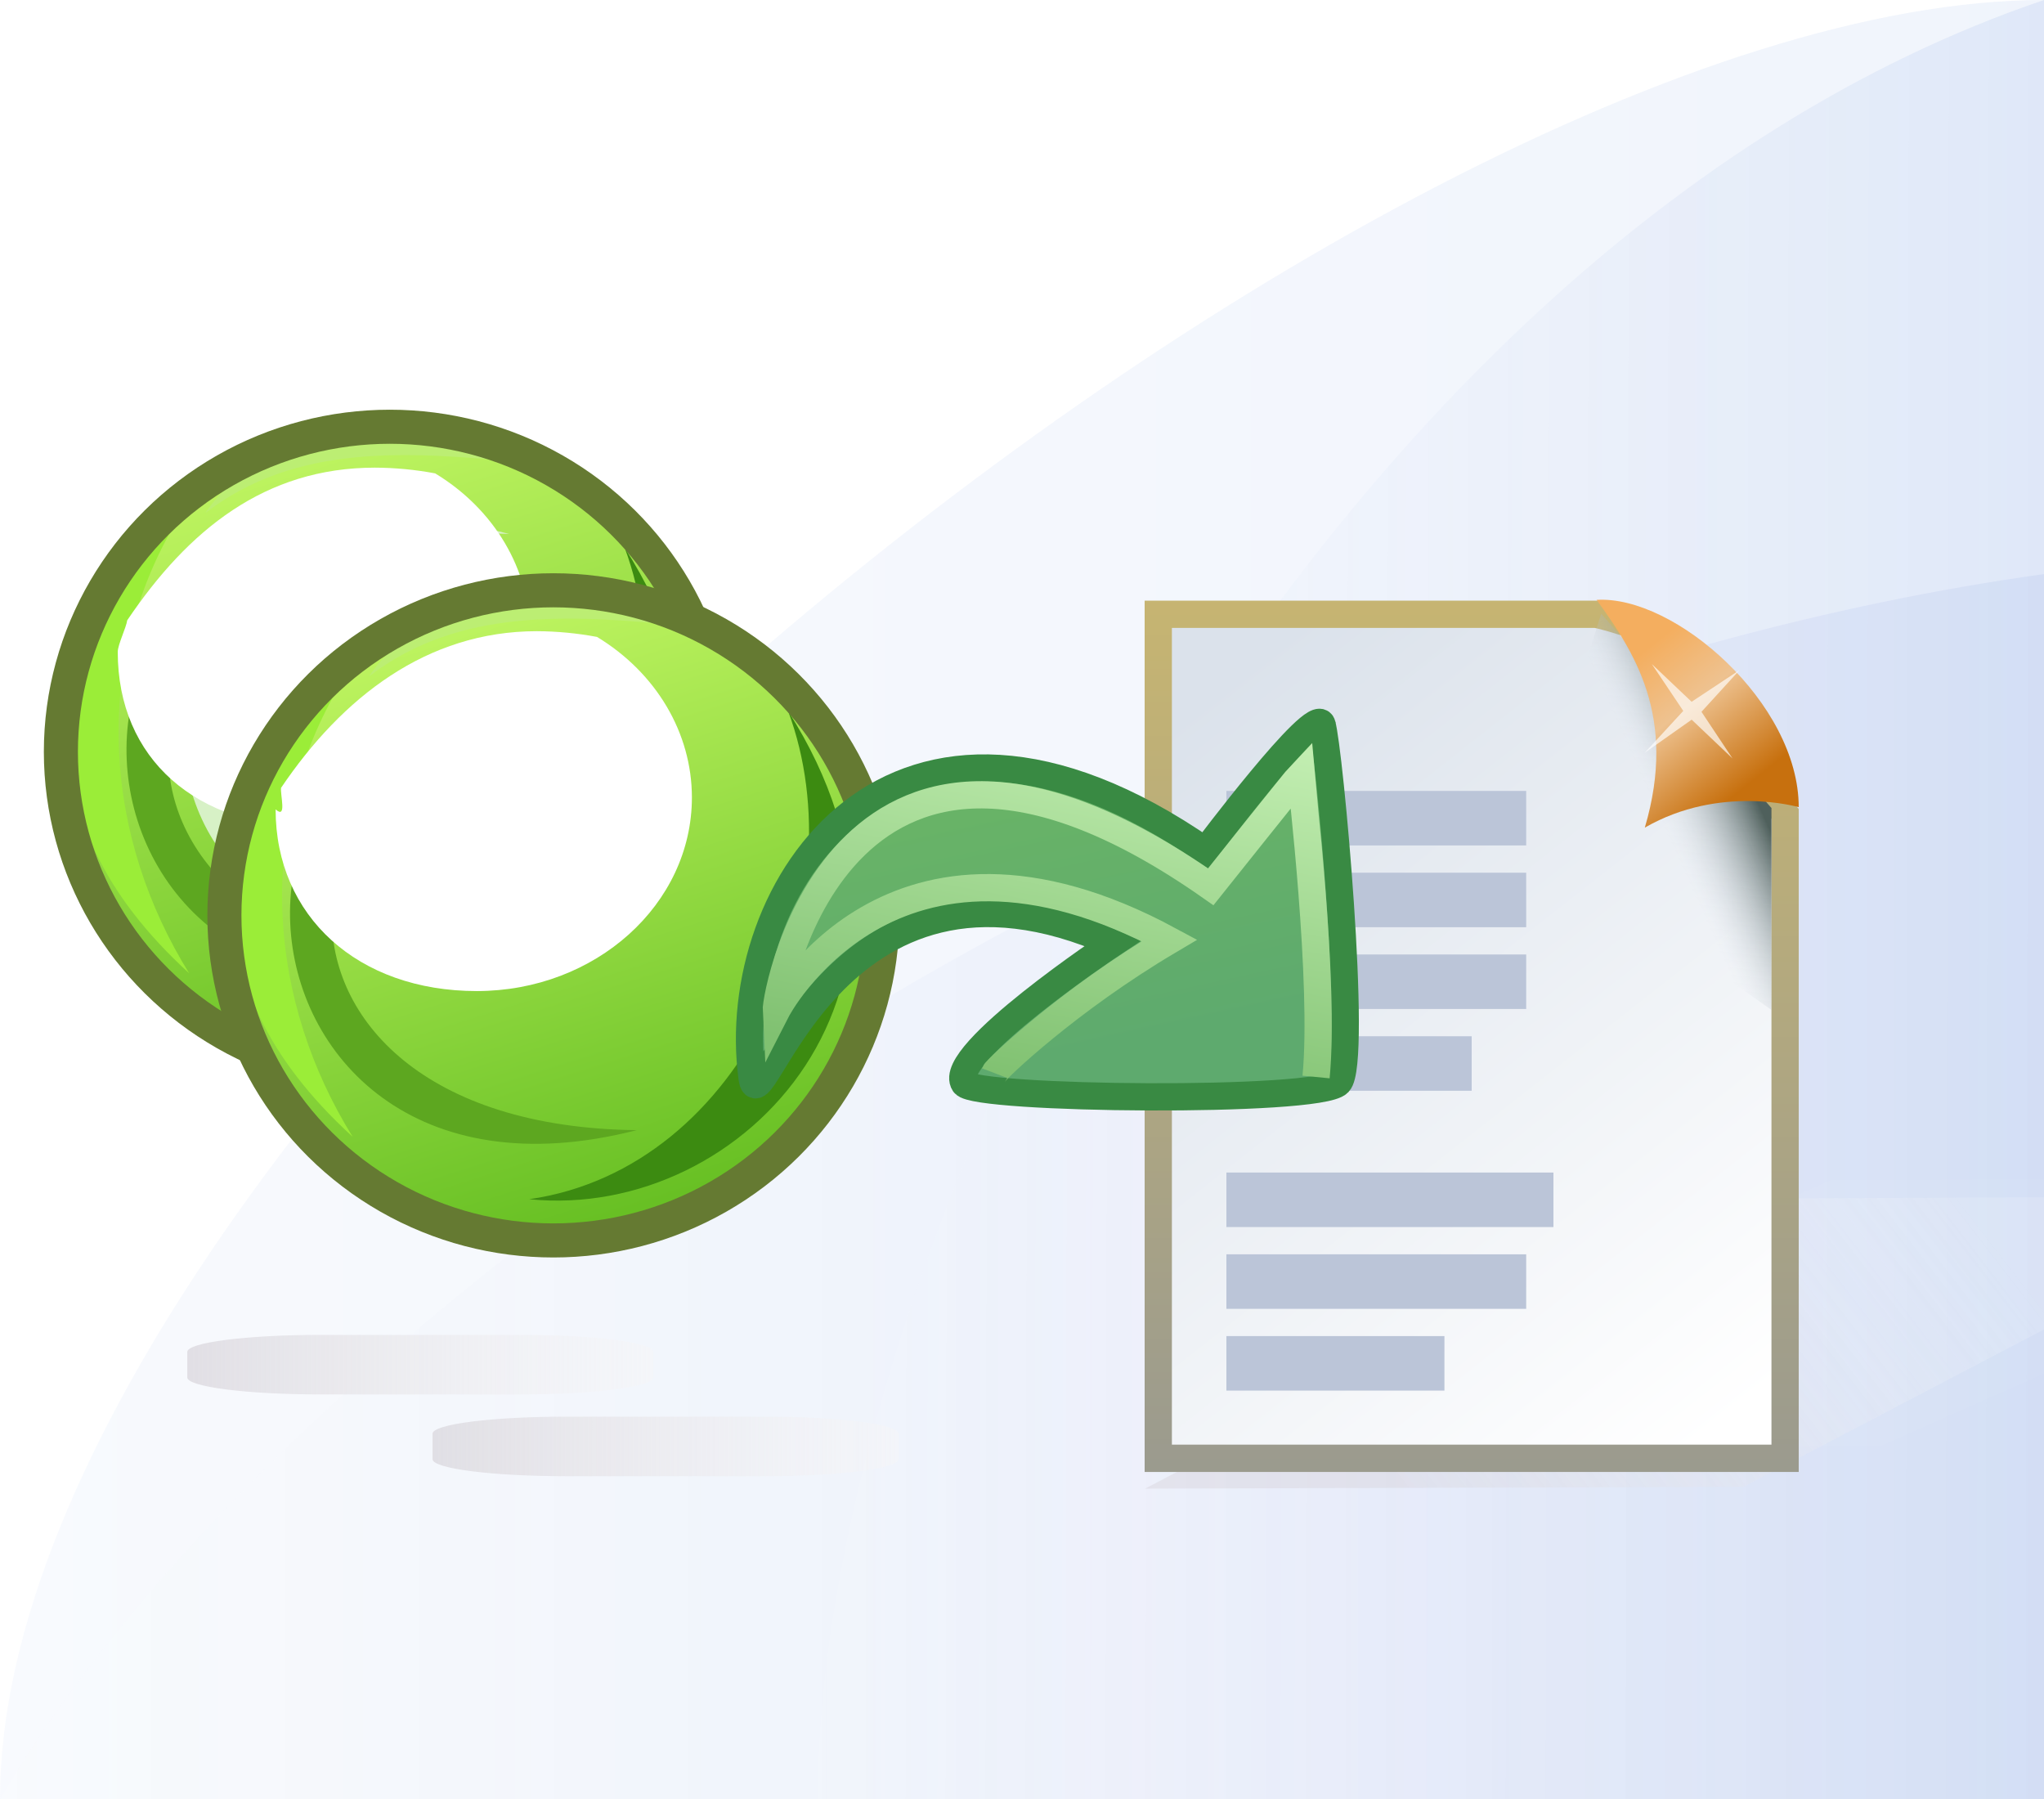 <?xml version="1.0" encoding="UTF-8" standalone="no"?>
<!-- Created with Inkscape (http://www.inkscape.org/) -->

<svg
   xmlns:dc="http://purl.org/dc/elements/1.1/"
   xmlns:cc="http://creativecommons.org/ns#"
   xmlns:rdf="http://www.w3.org/1999/02/22-rdf-syntax-ns#"
   xmlns:svg="http://www.w3.org/2000/svg"
   xmlns="http://www.w3.org/2000/svg"
   xmlns:xlink="http://www.w3.org/1999/xlink"
   xmlns:sodipodi="http://sodipodi.sourceforge.net/DTD/sodipodi-0.dtd"
   xmlns:inkscape="http://www.inkscape.org/namespaces/inkscape"
   width="75"
   height="66"
   id="svg2"
   version="1.1"
   inkscape:version="0.91 r13725"
   sodipodi:docname="typerefact_wiz.svg"
   inkscape:export-filename="/Users/d021678/git/eclipse.jdt.ui/org.eclipse.jdt.ui/icons/full/wizban/newclass_wiz2.png"
   inkscape:export-xdpi="90"
   inkscape:export-ydpi="90">
  <defs
     id="defs4">
    <linearGradient
       inkscape:collect="always"
       id="linearGradient4972">
      <stop
         style="stop-color:#ffffff;stop-opacity:1"
         offset="0"
         id="stop4974" />
      <stop
         style="stop-color:#f5f8fd;stop-opacity:1"
         offset="1"
         id="stop4976" />
    </linearGradient>
    <linearGradient
       inkscape:collect="always"
       id="linearGradient4964">
      <stop
         style="stop-color:#ffffff;stop-opacity:1"
         offset="0"
         id="stop4966" />
      <stop
         style="stop-color:#e8eefa;stop-opacity:1"
         offset="1"
         id="stop4968" />
    </linearGradient>
    <linearGradient
       inkscape:collect="always"
       id="linearGradient4956">
      <stop
         style="stop-color:#fcfdfe;stop-opacity:1"
         offset="0"
         id="stop4958" />
      <stop
         style="stop-color:#dee6f8;stop-opacity:1"
         offset="1"
         id="stop4960" />
    </linearGradient>
    <filter
       style="color-interpolation-filters:sRGB"
       inkscape:label="Drop Shadow"
       id="filter8854">
      <feFlood
         flood-opacity="0.933"
         flood-color="rgb(244,248,254)"
         result="flood"
         id="feFlood8856" />
      <feComposite
         in="flood"
         in2="SourceGraphic"
         operator="in"
         result="composite1"
         id="feComposite8858" />
      <feGaussianBlur
         in="composite1"
         stdDeviation="1.2"
         result="blur"
         id="feGaussianBlur8860" />
      <feOffset
         dx="-1"
         dy="3"
         result="offset"
         id="feOffset8862" />
      <feComposite
         in="SourceGraphic"
         in2="offset"
         operator="over"
         result="composite2"
         id="feComposite8864" />
    </filter>
    <linearGradient
       id="linearGradient6122">
      <stop
         style="stop-color:#c0c0c0;stop-opacity:1"
         offset="0"
         id="stop6124" />
      <stop
         id="stop6132"
         offset="0.5"
         style="stop-color:#adadad;stop-opacity:1" />
      <stop
         style="stop-color:#808080;stop-opacity:1"
         offset="1"
         id="stop6126" />
    </linearGradient>
    <linearGradient
       id="linearGradient7087">
      <stop
         style="stop-color:#17325d;stop-opacity:1;"
         offset="0"
         id="stop7089" />
      <stop
         id="stop7091"
         offset="0.25"
         style="stop-color:#b4d0e2;stop-opacity:1" />
      <stop
         id="stop7093"
         offset="0.5"
         style="stop-color:#b7d2e4;stop-opacity:1" />
      <stop
         style="stop-color:#acc9de;stop-opacity:1"
         offset="0.75"
         id="stop7095" />
      <stop
         style="stop-color:#3e72a7;stop-opacity:1"
         offset="1"
         id="stop7097" />
    </linearGradient>
    <mask
       id="mask7366"
       maskUnits="userSpaceOnUse">
      <path
         style="fill:#ffffff;fill-opacity:1;stroke:#ffffff;stroke-width:1;stroke-linecap:butt;stroke-linejoin:miter;stroke-miterlimit:4;stroke-opacity:1;stroke-dashoffset:0;display:inline"
         d="m -16.593,1040.862 9.99,0 0,10.002 -2.983,3.038 -5.966,0 c -0.53,-0.022 -1.041,-0.552 -1.041,-1.038 z"
         id="path7368"
         inkscape:connector-curvature="0"
         sodipodi:nodetypes="ccccccc" />
    </mask>
    <linearGradient
       id="linearGradient7584-5">
      <stop
         id="stop7586-4"
         offset="0"
         style="stop-color:#f9cd5f;stop-opacity:1" />
      <stop
         id="stop7588-5"
         offset="1"
         style="stop-color:#fbf0b4;stop-opacity:1" />
    </linearGradient>
    <linearGradient
       id="linearGradient7592-1">
      <stop
         id="stop7594-6"
         offset="0"
         style="stop-color:#bd8416;stop-opacity:1" />
      <stop
         id="stop7596-9"
         offset="1"
         style="stop-color:#a66b10;stop-opacity:1" />
    </linearGradient>
    <linearGradient
       id="linearGradient10798-1-9-3-7-6-6-6-2-6-7-98-9-4-1">
      <stop
         style="stop-color:#5aad60;stop-opacity:1;"
         offset="0"
         id="stop10800-5-2-1-8-20-4-0-2-1-9-0-0-1-1" />
      <stop
         id="stop10806-6-8-5-3-9-2-2-7-0-4-2-7-8-9"
         offset="0.5"
         style="stop-color:#5bb26a;stop-opacity:1;" />
      <stop
         style="stop-color:#a4c589;stop-opacity:1"
         offset="1"
         id="stop10802-1-5-3-0-4-6-8-5-5-6-69-6-4-0" />
    </linearGradient>
    <mask
       maskUnits="userSpaceOnUse"
       id="mask7366-4">
      <path
         sodipodi:nodetypes="ccccccc"
         inkscape:connector-curvature="0"
         id="path7368-2"
         d="m -16.593,1040.862 9.99,0 0,10.002 -2.983,3.038 -5.966,0 c -0.53,-0.022 -1.041,-0.552 -1.041,-1.038 z"
         style="fill:#ffffff;fill-opacity:1;stroke:#ffffff;stroke-width:1;stroke-linecap:butt;stroke-linejoin:miter;stroke-miterlimit:4;stroke-opacity:1;stroke-dashoffset:0;display:inline" />
    </mask>
    <linearGradient
       inkscape:collect="always"
       xlink:href="#linearGradient7087"
       id="linearGradient9331"
       gradientUnits="userSpaceOnUse"
       gradientTransform="translate(-20,0)"
       x1="4.778"
       y1="1039.812"
       x2="4.778"
       y2="1041.911" />
    <linearGradient
       y2="1041.911"
       x2="4.778"
       y1="1039.812"
       x1="4.778"
       gradientTransform="translate(-18,4.7e-5)"
       gradientUnits="userSpaceOnUse"
       id="linearGradient9333"
       xlink:href="#linearGradient7087"
       inkscape:collect="always" />
    <linearGradient
       y2="1041.911"
       x2="4.778"
       y1="1039.812"
       x1="4.778"
       gradientTransform="translate(-16,4.7e-5)"
       gradientUnits="userSpaceOnUse"
       id="linearGradient9335"
       xlink:href="#linearGradient7087"
       inkscape:collect="always" />
    <linearGradient
       y2="1041.911"
       x2="4.778"
       y1="1039.812"
       x1="4.778"
       gradientTransform="translate(-14,4.7e-5)"
       gradientUnits="userSpaceOnUse"
       id="linearGradient9337"
       xlink:href="#linearGradient7087"
       inkscape:collect="always" />
    <linearGradient
       y2="1041.911"
       x2="4.778"
       y1="1039.812"
       x1="4.778"
       gradientTransform="translate(-12,4.7e-5)"
       gradientUnits="userSpaceOnUse"
       id="linearGradient9339"
       xlink:href="#linearGradient7087"
       inkscape:collect="always" />
    <linearGradient
       gradientTransform="translate(-80,0)"
       gradientUnits="userSpaceOnUse"
       y2="1042.797"
       x2="163.22"
       y1="1042.797"
       x1="88.22"
       id="linearGradient68073"
       xlink:href="#linearGradient4956"
       inkscape:collect="always" />
    <linearGradient
       gradientTransform="translate(-80,0)"
       gradientUnits="userSpaceOnUse"
       y2="1032.267"
       x2="163.22"
       y1="1032.267"
       x1="94.47"
       id="linearGradient68075"
       xlink:href="#linearGradient4964"
       inkscape:collect="always" />
    <linearGradient
       gradientTransform="translate(-80,0)"
       gradientUnits="userSpaceOnUse"
       y2="1032.267"
       x2="152.722"
       y1="1032.267"
       x1="88.22"
       id="linearGradient68077"
       xlink:href="#linearGradient4972"
       inkscape:collect="always" />
    <filter
       id="filter8854-9"
       inkscape:label="Drop Shadow"
       style="color-interpolation-filters:sRGB">
      <feFlood
         id="feFlood8856-0"
         result="flood"
         flood-color="rgb(244,248,254)"
         flood-opacity="0.933" />
      <feComposite
         id="feComposite8858-2"
         result="composite1"
         operator="in"
         in2="SourceGraphic"
         in="flood" />
      <feGaussianBlur
         id="feGaussianBlur8860-3"
         result="blur"
         stdDeviation="1.2"
         in="composite1" />
      <feOffset
         id="feOffset8862-2"
         result="offset"
         dy="3"
         dx="-1" />
      <feComposite
         id="feComposite8864-3"
         result="composite2"
         operator="over"
         in2="offset"
         in="SourceGraphic" />
    </filter>
    <linearGradient
       id="linearGradient10798-1-9-3-7-6-8-9-0-9-1">
      <stop
         id="stop10800-5-2-1-8-20-6-4-9-8-2"
         offset="0"
         style="stop-color:#7564b1;stop-opacity:1" />
      <stop
         style="stop-color:#5d4aa1;stop-opacity:1"
         offset="0.5"
         id="stop10806-6-8-5-3-9-24-8-4-3-2" />
      <stop
         id="stop10802-1-5-3-0-4-8-4-2-9-2"
         offset="1"
         style="stop-color:#9283c3;stop-opacity:1" />
    </linearGradient>
    <linearGradient
       id="linearGradient7540-2-3-8-7">
      <stop
         id="stop7542-8-7-5-3"
         offset="0"
         style="stop-color:#ffffff;stop-opacity:0.502" />
      <stop
         style="stop-color:#ffffff;stop-opacity:1"
         offset="0.476"
         id="stop7544-8-2-0-5" />
      <stop
         style="stop-color:#ffffff;stop-opacity:0"
         offset="0.5"
         id="stop7546-1-7-9-5" />
      <stop
         id="stop7548-98-9-2-4"
         offset="1"
         style="stop-color:#ffffff;stop-opacity:0;" />
    </linearGradient>
    <linearGradient
       inkscape:collect="always"
       id="linearGradient7272-66-4-5-5-5-8">
      <stop
         style="stop-color:#8f6c10;stop-opacity:1"
         offset="0"
         id="stop7274-6-0-1-7-4-7" />
      <stop
         style="stop-color:#c9a645;stop-opacity:1"
         offset="1"
         id="stop7276-66-6-3-9-1-4" />
    </linearGradient>
    <linearGradient
       y2="1030.341"
       x2="-10.16"
       y1="1030.341"
       x1="-22.454"
       gradientUnits="userSpaceOnUse"
       id="linearGradient10540"
       xlink:href="#linearGradient7540-2-3-8-7"
       inkscape:collect="always" />
    <linearGradient
       y2="1030.341"
       x2="-10.16"
       y1="1030.341"
       x1="-22.454"
       gradientTransform="matrix(0,1,-1,0,1014.034,1046.648)"
       gradientUnits="userSpaceOnUse"
       id="linearGradient10542"
       xlink:href="#linearGradient7540-2-3-8-7"
       inkscape:collect="always" />
    <linearGradient
       y2="1023.257"
       x2="-15.946"
       y1="1037.466"
       x1="-15.946"
       gradientTransform="matrix(0.956,0,0,0.956,-0.72,45.488)"
       gradientUnits="userSpaceOnUse"
       id="linearGradient10544"
       xlink:href="#linearGradient7272-66-4-5-5-5-8"
       inkscape:collect="always" />
    <mask
       id="mask10620"
       maskUnits="userSpaceOnUse">
      <path
         transform="matrix(0.555,0,0,0.555,-206.96,787.087)"
         d="m 398.75,468.237 a 10.625,10.625 0 1 1 -21.25,0 10.625,10.625 0 1 1 21.25,0 z"
         sodipodi:ry="10.625"
         sodipodi:rx="10.625"
         sodipodi:cy="468.23718"
         sodipodi:cx="388.125"
         id="path10622"
         style="font-size:13.589px;font-style:normal;font-weight:normal;line-height:125%;letter-spacing:0px;word-spacing:0px;fill:#ffffff;fill-opacity:1;stroke:#ffffff;stroke-width:2.166;stroke-linecap:round;stroke-linejoin:round;stroke-miterlimit:4;stroke-opacity:1;stroke-dasharray:none;stroke-dashoffset:0;display:inline;font-family:Sans"
         sodipodi:type="arc" />
    </mask>
    <linearGradient
       id="linearGradient4528-9-5-7-9-7-3">
      <stop
         id="stop4530-0-5-0-5-8-4"
         offset="0"
         style="stop-color:#e0c576;stop-opacity:1;" />
      <stop
         id="stop4532-7-9-3-3-6-1"
         offset="1"
         style="stop-color:#9e7916;stop-opacity:1" />
    </linearGradient>
    <linearGradient
       id="linearGradient6281-8-0-1-6-6-4-2-8-0">
      <stop
         style="stop-color:#f7f9fb;stop-opacity:1"
         offset="0"
         id="stop6283-0-2-2-1-2-0-1-6-0" />
      <stop
         style="stop-color:#ffd680;stop-opacity:1"
         offset="1"
         id="stop6285-5-0-9-7-6-9-9-1-9" />
    </linearGradient>
    <linearGradient
       inkscape:collect="always"
       xlink:href="#linearGradient4972-7"
       id="linearGradient4978"
       x1="88.22"
       y1="1032.267"
       x2="163.22"
       y2="1032.267"
       gradientUnits="userSpaceOnUse"
       gradientTransform="translate(-88.22,-999.267)" />
    <linearGradient
       inkscape:collect="always"
       id="linearGradient4972-7">
      <stop
         style="stop-color:#b8ccf1;stop-opacity:0.102"
         offset="0"
         id="stop4974-8" />
      <stop
         style="stop-color:#6e97e2;stop-opacity:0.102"
         offset="1"
         id="stop4976-1" />
    </linearGradient>
    <linearGradient
       inkscape:collect="always"
       xlink:href="#linearGradient4964-3"
       id="linearGradient4970"
       x1="118.386"
       y1="1032.184"
       x2="163.22"
       y2="1032.267"
       gradientUnits="userSpaceOnUse"
       gradientTransform="translate(-88.22,-999.267)" />
    <linearGradient
       inkscape:collect="always"
       id="linearGradient4964-3">
      <stop
         style="stop-color:#ffffff;stop-opacity:0.349"
         offset="0"
         id="stop4966-1" />
      <stop
         style="stop-color:#91ade6;stop-opacity:1"
         offset="1"
         id="stop4968-1" />
    </linearGradient>
    <linearGradient
       inkscape:collect="always"
       xlink:href="#linearGradient4956-2"
       id="linearGradient4962"
       x1="88.22"
       y1="1042.797"
       x2="163.22"
       y2="1042.797"
       gradientUnits="userSpaceOnUse"
       gradientTransform="translate(-88.22,-999.267)" />
    <linearGradient
       inkscape:collect="always"
       id="linearGradient4956-2">
      <stop
         style="stop-color:#fcfdfe;stop-opacity:0.256"
         offset="0"
         id="stop4958-5" />
      <stop
         style="stop-color:#98aae7;stop-opacity:0.404"
         offset="1"
         id="stop4960-6" />
    </linearGradient>
    <linearGradient
       id="linearGradient3827">
      <stop
         id="stop3829"
         offset="0"
         style="stop-color:#ffffff;stop-opacity:0;" />
      <stop
         style="stop-color:#ffffff;stop-opacity:1;"
         offset="0.601"
         id="stop3835" />
      <stop
         id="stop3831"
         offset="1"
         style="stop-color:#ffffff;stop-opacity:0;" />
    </linearGradient>
    <linearGradient
       id="linearGradient10798-1-9-3-7-6-8-9-0-9-1-0">
      <stop
         id="stop10800-5-2-1-8-20-6-4-9-8-2-9"
         offset="0"
         style="stop-color:#f3faed;stop-opacity:1" />
      <stop
         style="stop-color:#e7f4da;stop-opacity:1"
         offset="0.659"
         id="stop10806-6-8-5-3-9-24-8-4-3-2-4" />
      <stop
         id="stop10802-1-5-3-0-4-8-4-2-9-2-5"
         offset="1"
         style="stop-color:#67bf1f;stop-opacity:1" />
    </linearGradient>
    <linearGradient
       inkscape:collect="always"
       xlink:href="#linearGradient4994"
       id="linearGradient6375-6"
       x1="50.703"
       y1="1052.448"
       x2="22.53"
       y2="1014.139"
       gradientUnits="userSpaceOnUse"
       gradientTransform="matrix(0.662,0,0,0.707,29.627,294.056)" />
    <linearGradient
       id="linearGradient4994"
       inkscape:collect="always">
      <stop
         id="stop4996"
         offset="0"
         style="stop-color:#ffffff;stop-opacity:1" />
      <stop
         id="stop4998"
         offset="1"
         style="stop-color:#dbe2eb;stop-opacity:1" />
    </linearGradient>
    <linearGradient
       inkscape:collect="always"
       xlink:href="#linearGradient4902"
       id="linearGradient4238"
       gradientUnits="userSpaceOnUse"
       gradientTransform="matrix(2.293,0,0,2.412,29.438,-1497.457)"
       x1="10.545"
       y1="1038.578"
       x2="10.545"
       y2="1052.323" />
    <linearGradient
       id="linearGradient4902"
       inkscape:collect="always">
      <stop
         id="stop4904"
         offset="0"
         style="stop-color:#c7b571;stop-opacity:1;" />
      <stop
         id="stop4906"
         offset="1"
         style="stop-color:#9a9a8f;stop-opacity:1" />
    </linearGradient>
    <linearGradient
       inkscape:collect="always"
       xlink:href="#linearGradient6411"
       id="linearGradient4240"
       gradientUnits="userSpaceOnUse"
       gradientTransform="matrix(0.662,0,0,0.707,29.627,294.056)"
       x1="52.166"
       y1="1020.899"
       x2="47.43"
       y2="1023.162" />
    <linearGradient
       inkscape:collect="always"
       id="linearGradient6411">
      <stop
         style="stop-color:#4f605c;stop-opacity:1"
         offset="0"
         id="stop6413" />
      <stop
         style="stop-color:#dbe2eb;stop-opacity:0"
         offset="1"
         id="stop6415" />
    </linearGradient>
    <linearGradient
       inkscape:collect="always"
       xlink:href="#linearGradient4258"
       id="linearGradient4264"
       x1="59.22"
       y1="1021.267"
       x2="62.22"
       y2="1025.267"
       gradientUnits="userSpaceOnUse"
       gradientTransform="matrix(1.192,0,0,1.273,-10.099,-290.573)" />
    <linearGradient
       inkscape:collect="always"
       id="linearGradient4258">
      <stop
         style="stop-color:#f4ae5f;stop-opacity:1;"
         offset="0"
         id="stop4260" />
      <stop
         id="stop4266"
         offset="0.415"
         style="stop-color:#eec290;stop-opacity:1" />
      <stop
         style="stop-color:#c7700e;stop-opacity:1"
         offset="1"
         id="stop4262" />
    </linearGradient>
    <filter
       height="1.201"
       y="-0.101"
       width="1.202"
       x="-0.1"
       id="filter4285-9"
       style="color-interpolation-filters:sRGB"
       inkscape:collect="always">
      <feGaussianBlur
         id="feGaussianBlur4287-9"
         stdDeviation="0.1"
         inkscape:collect="always" />
    </filter>
    <linearGradient
       inkscape:collect="always"
       xlink:href="#linearGradient4527"
       id="linearGradient4533"
       x1="29.522"
       y1="29.828"
       x2="31.547"
       y2="39.176"
       gradientUnits="userSpaceOnUse"
       gradientTransform="translate(7.84,985.962)" />
    <linearGradient
       inkscape:collect="always"
       id="linearGradient4527">
      <stop
         style="stop-color:#68b367;stop-opacity:1"
         offset="0"
         id="stop4529" />
      <stop
         style="stop-color:#5eaa6e;stop-opacity:1"
         offset="1"
         id="stop4531" />
    </linearGradient>
    <linearGradient
       inkscape:collect="always"
       xlink:href="#linearGradient4578"
       id="linearGradient4584"
       x1="42.78"
       y1="1025.562"
       x2="40.143"
       y2="1039.753"
       gradientUnits="userSpaceOnUse"
       gradientTransform="translate(-0.38,-13.305)" />
    <linearGradient
       inkscape:collect="always"
       id="linearGradient4578">
      <stop
         style="stop-color:#c5f0b4;stop-opacity:1"
         offset="0"
         id="stop4580" />
      <stop
         style="stop-color:#80c171;stop-opacity:1"
         offset="1"
         id="stop4582" />
    </linearGradient>
    <filter
       inkscape:collect="always"
       style="color-interpolation-filters:sRGB"
       id="filter5097"
       x="-0.053"
       width="1.106"
       y="-0.166"
       height="1.332">
      <feGaussianBlur
         inkscape:collect="always"
         stdDeviation="1.106"
         id="feGaussianBlur5099" />
    </filter>
    <filter
       inkscape:collect="always"
       style="color-interpolation-filters:sRGB"
       id="filter5047-9"
       x="-0.148"
       width="1.296"
       y="-0.039"
       height="1.077">
      <feGaussianBlur
         inkscape:collect="always"
         stdDeviation="0.441"
         id="feGaussianBlur5049-4" />
    </filter>
    <filter
       inkscape:collect="always"
       style="color-interpolation-filters:sRGB"
       id="filter5047-2"
       x="-0.148"
       width="1.296"
       y="-0.039"
       height="1.077">
      <feGaussianBlur
         inkscape:collect="always"
         stdDeviation="0.441"
         id="feGaussianBlur5049-6" />
    </filter>
    <filter
       inkscape:collect="always"
       style="color-interpolation-filters:sRGB"
       id="filter5221-58"
       x="-0.108"
       width="1.217"
       y="-0.07"
       height="1.14">
      <feGaussianBlur
         inkscape:collect="always"
         stdDeviation="0.881"
         id="feGaussianBlur5223-4" />
    </filter>
    <filter
       inkscape:collect="always"
       style="color-interpolation-filters:sRGB"
       id="filter5187-5"
       x="-0.156"
       width="1.312"
       y="-0.115"
       height="1.229">
      <feGaussianBlur
         inkscape:collect="always"
         stdDeviation="1.18"
         id="feGaussianBlur5189-5" />
    </filter>
    <linearGradient
       gradientTransform="matrix(0.606,0,0,0.596,5.51,411.13)"
       inkscape:collect="always"
       xlink:href="#linearGradient5373-5"
       id="linearGradient5379-1"
       x1="18.413"
       y1="1003.446"
       x2="29.931"
       y2="1039.362"
       gradientUnits="userSpaceOnUse" />
    <linearGradient
       inkscape:collect="always"
       id="linearGradient5373-5">
      <stop
         style="stop-color:#bef460;stop-opacity:1"
         offset="0"
         id="stop5375-9" />
      <stop
         style="stop-color:#68c024;stop-opacity:1"
         offset="1"
         id="stop5377-8" />
    </linearGradient>
    <filter
       inkscape:collect="always"
       style="color-interpolation-filters:sRGB"
       id="filter5535"
       x="-0.484"
       width="1.968"
       y="-0.569"
       height="2.139">
      <feGaussianBlur
         inkscape:collect="always"
         stdDeviation="5.254"
         id="feGaussianBlur5537" />
    </filter>
    <linearGradient
       gradientTransform="matrix(0.606,0,0,0.596,-0.49,405.13)"
       inkscape:collect="always"
       xlink:href="#linearGradient5373-5"
       id="linearGradient5379-1-6"
       x1="18.413"
       y1="1003.446"
       x2="29.931"
       y2="1039.362"
       gradientUnits="userSpaceOnUse" />
    <filter
       inkscape:collect="always"
       style="color-interpolation-filters:sRGB"
       id="filter5187-5-2"
       x="-0.156"
       width="1.312"
       y="-0.115"
       height="1.229">
      <feGaussianBlur
         inkscape:collect="always"
         stdDeviation="1.18"
         id="feGaussianBlur5189-5-3" />
    </filter>
    <filter
       inkscape:collect="always"
       style="color-interpolation-filters:sRGB"
       id="filter5221-58-3"
       x="-0.108"
       width="1.217"
       y="-0.07"
       height="1.14">
      <feGaussianBlur
         inkscape:collect="always"
         stdDeviation="0.881"
         id="feGaussianBlur5223-4-7" />
    </filter>
    <filter
       inkscape:collect="always"
       style="color-interpolation-filters:sRGB"
       id="filter5047-2-2"
       x="-0.148"
       width="1.296"
       y="-0.039"
       height="1.077">
      <feGaussianBlur
         inkscape:collect="always"
         stdDeviation="0.441"
         id="feGaussianBlur5049-6-9" />
    </filter>
    <filter
       inkscape:collect="always"
       style="color-interpolation-filters:sRGB"
       id="filter5047-9-0"
       x="-0.148"
       width="1.296"
       y="-0.039"
       height="1.077">
      <feGaussianBlur
         inkscape:collect="always"
         stdDeviation="0.441"
         id="feGaussianBlur5049-4-6" />
    </filter>
    <filter
       inkscape:collect="always"
       style="color-interpolation-filters:sRGB"
       id="filter5187-6"
       x="-0.156"
       width="1.312"
       y="-0.115"
       height="1.229">
      <feGaussianBlur
         inkscape:collect="always"
         stdDeviation="1.18"
         id="feGaussianBlur5189-2" />
    </filter>
    <filter
       inkscape:collect="always"
       style="color-interpolation-filters:sRGB"
       id="filter5535-7"
       x="-0.484"
       width="1.968"
       y="-0.569"
       height="2.139">
      <feGaussianBlur
         inkscape:collect="always"
         stdDeviation="5.254"
         id="feGaussianBlur5537-2" />
    </filter>
    <linearGradient
       inkscape:collect="always"
       xlink:href="#linearGradient4308"
       id="linearGradient5081"
       x1="49.402"
       y1="1027.83"
       x2="106.163"
       y2="1027.83"
       gradientUnits="userSpaceOnUse" />
    <linearGradient
       inkscape:collect="always"
       id="linearGradient4308">
      <stop
         style="stop-color:#d5d2d9;stop-opacity:1"
         offset="0"
         id="stop4310" />
      <stop
         style="stop-color:#ffffff;stop-opacity:0.328"
         offset="1"
         id="stop4312" />
    </linearGradient>
    <filter
       inkscape:collect="always"
       style="color-interpolation-filters:sRGB"
       id="filter14595-9"
       x="-0.332"
       width="1.663"
       y="-0.332"
       height="1.663">
      <feGaussianBlur
         inkscape:collect="always"
         stdDeviation="4.716"
         id="feGaussianBlur14597-3" />
    </filter>
    <filter
       inkscape:collect="always"
       style="color-interpolation-filters:sRGB"
       id="filter14595"
       x="-0.332"
       width="1.663"
       y="-0.332"
       height="1.663">
      <feGaussianBlur
         inkscape:collect="always"
         stdDeviation="4.716"
         id="feGaussianBlur14597" />
    </filter>
    <linearGradient
       inkscape:collect="always"
       xlink:href="#linearGradient4308"
       id="linearGradient6406"
       gradientUnits="userSpaceOnUse"
       x1="49.217"
       y1="1041.083"
       x2="75.02"
       y2="1023.291" />
    <filter
       inkscape:collect="always"
       style="color-interpolation-filters:sRGB"
       id="filter4344"
       x="-0.027"
       width="1.055"
       y="-0.086"
       height="1.171">
      <feGaussianBlur
         inkscape:collect="always"
         stdDeviation="0.571"
         id="feGaussianBlur4346" />
    </filter>
    <linearGradient
       inkscape:collect="always"
       xlink:href="#linearGradient4308"
       id="linearGradient5162"
       gradientUnits="userSpaceOnUse"
       x1="49.402"
       y1="1027.83"
       x2="106.163"
       y2="1027.83" />
  </defs>
  <sodipodi:namedview
     id="base"
     pagecolor="#bcbcbc"
     bordercolor="#666666"
     borderopacity="1.0"
     inkscape:pageopacity="0"
     inkscape:pageshadow="2"
     inkscape:zoom="17.060606"
     inkscape:cx="28.070114"
     inkscape:cy="33"
     inkscape:document-units="px"
     inkscape:current-layer="layer1"
     showgrid="true"
     inkscape:window-width="2560"
     inkscape:window-height="1391"
     inkscape:window-x="0"
     inkscape:window-y="1"
     inkscape:window-maximized="1"
     showguides="true"
     inkscape:guide-bbox="true"
     inkscape:snap-global="true"
     inkscape:snap-bbox="true"
     inkscape:bbox-nodes="true">
    <inkscape:grid
       type="xygrid"
       id="grid4112"
       empspacing="5"
       visible="true"
       enabled="true"
       snapvisiblegridlinesonly="true" />
  </sodipodi:namedview>
  <g
     inkscape:groupmode="layer"
     id="layer2"
     inkscape:label="Background"
     style="display:inline"
     sodipodi:insensitive="true">
    <path
       sodipodi:nodetypes="cccc"
       inkscape:connector-curvature="0"
       id="rect4113-1"
       d="M 75,0 75,66 1e-6,66 C 1e-6,41.205 50.01,0 75,0 Z"
       style="display:inline;fill:url(#linearGradient4978);fill-opacity:1;stroke:none" />
    <path
       sodipodi:nodetypes="cccc"
       inkscape:connector-curvature="0"
       id="rect4113-1-0"
       d="M 75,21.061 75,66 1e-6,66 C 10.625,47.804 43.51,25.436 75,21.061 Z"
       style="display:inline;opacity:0.404;fill:url(#linearGradient4962);fill-opacity:1;stroke:none" />
    <g
       id="g11331-3-1-1-7"
       style="display:inline"
       transform="matrix(0.279,0,0,0.279,-14.618,-107.529)">
      <g
         style="fill:#737986;fill-opacity:1;stroke:#595e68;stroke-opacity:1"
         id="g13408-8-2" />
    </g>
    <path
       sodipodi:nodetypes="cccc"
       inkscape:connector-curvature="0"
       id="rect4113-1-7"
       d="M 75,4.0000001e-7 75,66 30,66 C 30,46.154 47.709,9.25 75,4e-7 Z"
       style="display:inline;opacity:0.184;fill:url(#linearGradient4970);fill-opacity:1;stroke:none" />
  </g>
  <g
     inkscape:label="Foreground"
     inkscape:groupmode="layer"
     id="layer1"
     style="display:inline"
     transform="translate(0,-986.362)">
    <path
       sodipodi:nodetypes="cccccc"
       inkscape:connector-curvature="0"
       id="rect4001-3-4-5-3"
       d="m 61.725,1022.81 21.274,-0.101 1.655,3.779 -20.678,12.12 -29.323,0.101 z"
       style="display:inline;opacity:0.63;fill:url(#linearGradient6406);fill-opacity:1;stroke:none;filter:url(#filter4344)"
       transform="matrix(0.749,0,0,0.669,16.056,346.081)" />
    <path
       transform="matrix(0.501,0,0,0.064,-14.549,973.646)"
       inkscape:connector-curvature="0"
       id="rect7477-1"
       d="m 70.47,1010.767 14.625,0 c 5.402,0 9.75,4.349 9.75,9.75 l 0,14.625 c 0,5.402 -4.349,9.75 -9.75,9.75 l -14.625,0 c -5.402,0 -9.75,-4.349 -9.75,-9.75 l 0,-14.625 c 0,-5.402 4.349,-9.75 9.75,-9.75 z"
       style="display:inline;opacity:1;fill:url(#linearGradient5162);fill-opacity:1;stroke:none;stroke-width:3;stroke-linecap:butt;stroke-linejoin:round;stroke-miterlimit:4;stroke-dasharray:none;stroke-dashoffset:0;stroke-opacity:1;filter:url(#filter14595)" />
    <path
       transform="matrix(0.501,0,0,0.064,-23.549,970.646)"
       inkscape:connector-curvature="0"
       id="rect7477-1-2"
       d="m 70.47,1010.767 14.625,0 c 5.402,0 9.75,4.349 9.75,9.75 l 0,14.625 c 0,5.402 -4.349,9.75 -9.75,9.75 l -14.625,0 c -5.402,0 -9.75,-4.349 -9.75,-9.75 l 0,-14.625 c 0,-5.402 4.349,-9.75 9.75,-9.75 z"
       style="display:inline;opacity:1;fill:url(#linearGradient5081);fill-opacity:1;stroke:none;stroke-width:3;stroke-linecap:butt;stroke-linejoin:round;stroke-miterlimit:4;stroke-dasharray:none;stroke-dashoffset:0;stroke-opacity:1;filter:url(#filter14595-9)" />
    <ellipse
       cy="1013.944"
       cx="14.305"
       style="font-style:normal;font-weight:normal;font-size:medium;line-height:125%;font-family:Sans;letter-spacing:0px;word-spacing:0px;display:inline;fill:url(#linearGradient5379-1-6);fill-opacity:1;stroke:none;stroke-width:1.5;stroke-linecap:round;stroke-linejoin:round;stroke-miterlimit:4;stroke-dasharray:none;stroke-dashoffset:0;stroke-opacity:1"
       id="path10796-2-6-2-5-5"
       rx="12.071"
       ry="11.926" />
    <path
       style="display:inline;fill:#5da720;fill-opacity:1;fill-rule:evenodd;stroke:none;stroke-width:1px;stroke-linecap:butt;stroke-linejoin:miter;stroke-opacity:1;filter:url(#filter5187-5-2)"
       d="m 122.372,979.323 c -27.626,-7.109 -25.855,32.411 1.055,25.38 -25.679,-0.295 -23.183,-26.818 -1.055,-25.38 z"
       id="path5137-8-4"
       inkscape:connector-curvature="0"
       sodipodi:nodetypes="ccc"
       transform="matrix(0.606,0,0,0.596,-57.434,423.021)" />
    <path
       style="display:inline;fill:#3c8b11;fill-opacity:1;fill-rule:evenodd;stroke:none;stroke-width:1px;stroke-linecap:butt;stroke-linejoin:miter;stroke-opacity:1;filter:url(#filter5221-58-3)"
       d="m 116.918,1008.954 c 13.139,1.345 26.216,-13.251 15.679,-30.04 4.27,11.66 -2.597,28.127 -15.679,30.04 z"
       id="path4955-1-7"
       inkscape:connector-curvature="0"
       sodipodi:nodetypes="ccc"
       transform="matrix(0.606,0,0,0.596,-57.434,423.021)" />
    <path
       style="display:inline;fill:#9bed38;fill-opacity:1;fill-rule:evenodd;stroke:none;stroke-width:1px;stroke-linecap:butt;stroke-linejoin:miter;stroke-opacity:1;filter:url(#filter5047-2-2)"
       d="m 42.016,1063.865 c 10.351,-1.057 18.72,-7.243 16.998,-21.541 -1.492,9.551 -7.513,18.033 -16.998,21.541 z"
       id="path4955-4-74-1"
       inkscape:connector-curvature="0"
       sodipodi:nodetypes="ccc"
       transform="matrix(-0.462,0.386,-0.392,-0.455,442.794,1473.544)" />
    <path
       style="display:inline;fill:#bcee73;fill-opacity:1;fill-rule:evenodd;stroke:none;stroke-width:1px;stroke-linecap:butt;stroke-linejoin:miter;stroke-opacity:1;filter:url(#filter5047-9-0)"
       d="m 45.362,1063.215 c 4.387,-0.808 13.868,-6.328 13.427,-13.8 -1.86,6.696 -7.631,10.319 -13.427,13.8 z"
       id="path4955-4-7-6"
       inkscape:connector-curvature="0"
       sodipodi:nodetypes="ccc"
       transform="matrix(-0.487,-0.354,0.36,-0.48,-341.623,1529.712)" />
    <path
       style="display:inline;fill:#d7f1c6;fill-opacity:1;fill-rule:evenodd;stroke:none;stroke-width:1px;stroke-linecap:butt;stroke-linejoin:miter;stroke-opacity:1;filter:url(#filter5187-6)"
       d="m 125.605,978.072 c -26.329,-7.082 -26.104,31.455 -0.744,23.038 -24.817,0.197 -20.695,-24.081 0.744,-23.038 z"
       id="path5137-5"
       inkscape:connector-curvature="0"
       sodipodi:nodetypes="ccc"
       transform="matrix(0.606,0,0,0.596,-57.434,423.021)" />
    <ellipse
       cy="1013.944"
       cx="14.305"
       style="font-style:normal;font-weight:normal;font-size:medium;line-height:125%;font-family:Sans;letter-spacing:0px;word-spacing:0px;display:inline;fill:none;fill-opacity:1;stroke:#657a32;stroke-width:1.25;stroke-linecap:round;stroke-linejoin:round;stroke-miterlimit:4;stroke-dasharray:none;stroke-dashoffset:0;stroke-opacity:1"
       id="path10796-2-6-2-2-7-1"
       rx="12.071"
       ry="11.926" />
    <path
       style="display:inline;opacity:1;fill:#ffffff;fill-opacity:1;stroke:none;stroke-width:1.5;stroke-linecap:round;stroke-linejoin:miter;stroke-miterlimit:4;stroke-dasharray:none;stroke-dashoffset:0;stroke-opacity:1;filter:url(#filter5535-7)"
       d="m 121.265,978.6 c -6.658,0.004 -11.301,3.838 -14.994,9.398 -0.056,0.44 -0.569,1.497 -0.572,1.94 -8e-5,6.583 4.744,10.815 11.939,10.814 7.194,-5e-4 13.025,-5.337 13.025,-11.92 -0.002,-3.962 -2.154,-7.664 -5.744,-9.879 -1.205,-0.23 -2.428,-0.349 -3.654,-0.353 z"
       id="path5381-3-0"
       inkscape:connector-curvature="0"
       transform="matrix(0.606,0,0,0.596,-59.733,420.273)"
       sodipodi:nodetypes="cccsccc" />
    <ellipse
       cy="1019.944"
       cx="20.305"
       style="font-style:normal;font-weight:normal;font-size:medium;line-height:125%;font-family:Sans;letter-spacing:0px;word-spacing:0px;display:inline;fill:url(#linearGradient5379-1);fill-opacity:1;stroke:none;stroke-width:1.5;stroke-linecap:round;stroke-linejoin:round;stroke-miterlimit:4;stroke-dasharray:none;stroke-dashoffset:0;stroke-opacity:1"
       id="path10796-2-6-2-5"
       rx="12.071"
       ry="11.926" />
    <path
       style="display:inline;fill:#5da720;fill-opacity:1;fill-rule:evenodd;stroke:none;stroke-width:1px;stroke-linecap:butt;stroke-linejoin:miter;stroke-opacity:1;filter:url(#filter5187-5)"
       d="m 122.372,979.323 c -27.626,-7.109 -25.855,32.411 1.055,25.38 -25.679,-0.295 -23.183,-26.818 -1.055,-25.38 z"
       id="path5137-8"
       inkscape:connector-curvature="0"
       sodipodi:nodetypes="ccc"
       transform="matrix(0.606,0,0,0.596,-51.434,429.021)" />
    <path
       style="display:inline;fill:#3c8b11;fill-opacity:1;fill-rule:evenodd;stroke:none;stroke-width:1px;stroke-linecap:butt;stroke-linejoin:miter;stroke-opacity:1;filter:url(#filter5221-58)"
       d="m 116.918,1008.954 c 13.139,1.345 26.216,-13.251 15.679,-30.04 4.27,11.66 -2.597,28.127 -15.679,30.04 z"
       id="path4955-1"
       inkscape:connector-curvature="0"
       sodipodi:nodetypes="ccc"
       transform="matrix(0.606,0,0,0.596,-51.434,429.021)" />
    <path
       style="display:inline;fill:#9bed38;fill-opacity:1;fill-rule:evenodd;stroke:none;stroke-width:1px;stroke-linecap:butt;stroke-linejoin:miter;stroke-opacity:1;filter:url(#filter5047-2)"
       d="m 42.016,1063.865 c 10.351,-1.057 18.72,-7.243 16.998,-21.541 -1.492,9.551 -7.513,18.033 -16.998,21.541 z"
       id="path4955-4-74"
       inkscape:connector-curvature="0"
       sodipodi:nodetypes="ccc"
       transform="matrix(-0.462,0.386,-0.392,-0.455,448.794,1479.544)" />
    <path
       style="display:inline;fill:#bcee73;fill-opacity:1;fill-rule:evenodd;stroke:none;stroke-width:1px;stroke-linecap:butt;stroke-linejoin:miter;stroke-opacity:1;filter:url(#filter5047-9)"
       d="m 45.362,1063.215 c 4.387,-0.808 13.868,-6.328 13.427,-13.8 -1.86,6.696 -7.631,10.319 -13.427,13.8 z"
       id="path4955-4-7"
       inkscape:connector-curvature="0"
       sodipodi:nodetypes="ccc"
       transform="matrix(-0.487,-0.354,0.36,-0.48,-335.623,1535.712)" />
    <ellipse
       cy="1019.944"
       cx="20.305"
       style="font-style:normal;font-weight:normal;font-size:medium;line-height:125%;font-family:Sans;letter-spacing:0px;word-spacing:0px;display:inline;fill:none;fill-opacity:1;stroke:#657a32;stroke-width:1.25;stroke-linecap:round;stroke-linejoin:round;stroke-miterlimit:4;stroke-dasharray:none;stroke-dashoffset:0;stroke-opacity:1"
       id="path10796-2-6-2-2-7"
       rx="12.071"
       ry="11.926" />
    <path
       style="display:inline;opacity:1;fill:#ffffff;fill-opacity:1;stroke:none;stroke-width:1.5;stroke-linecap:round;stroke-linejoin:miter;stroke-miterlimit:4;stroke-dasharray:none;stroke-dashoffset:0;stroke-opacity:1;filter:url(#filter5535)"
       d="m 121.265,978.6 c -6.658,0.004 -11.785,4.083 -15.478,9.643 -0.056,0.44 0.367,1.959 -0.33,1.326 -8e-5,6.583 4.986,11.183 12.181,11.183 7.194,-5e-4 13.025,-5.337 13.025,-11.92 -0.002,-3.962 -2.154,-7.664 -5.744,-9.879 -1.205,-0.23 -2.428,-0.349 -3.654,-0.353 z"
       id="path5381-3"
       inkscape:connector-curvature="0"
       transform="matrix(0.606,0,0,0.596,-53.794,426.273)"
       sodipodi:nodetypes="cccsccc" />
    <path
       sodipodi:nodetypes="cccccc"
       inkscape:connector-curvature="0"
       id="rect4001-3-4-5"
       d="m 61.725,1022.81 21.274,-0.101 1.655,3.779 -20.678,12.12 -29.323,0.101 z"
       style="display:inline;opacity:0.29;fill:#ffffff;fill-opacity:0.304;stroke:none;filter:url(#filter5097)"
       transform="matrix(0.814,0,0,0.618,16.944,397.553)" />
    <g
       transform="matrix(0.928,0,0,0.928,-330.808,586.977)"
       style="display:inline"
       id="g11331-3-1-1">
      <g
         id="g13408-8"
         style="fill:#737986;fill-opacity:1;stroke:#595e68;stroke-width:0.301;stroke-opacity:1" />
    </g>
    <g
       id="text6430-2"
       style="font-style:normal;font-weight:normal;font-size:13.589px;line-height:125%;font-family:Sans;letter-spacing:0px;word-spacing:0px;fill:#ffffff;fill-opacity:1;stroke:none"
       transform="matrix(3.325,0,0,3.325,53.654,-2425.211)" />
    <g
       transform="matrix(3.139,0,0,3.522,53.654,-2425.211)"
       style="font-style:normal;font-weight:normal;font-size:15.569px;line-height:125%;font-family:Sans;letter-spacing:0px;word-spacing:0px;fill:#ffffff;fill-opacity:1;stroke:none"
       id="text3782-3" />
    <g
       id="g11331-3-1-1-00"
       style="display:inline"
       transform="matrix(0,-0.149,0.149,0,7.015,1094.276)">
      <g
         style="fill:#737986;fill-opacity:1;stroke:#595e68;stroke-opacity:1"
         id="g13408-8-1" />
    </g>
    <g
       id="g7590-7-0"
       style="display:inline"
       transform="matrix(1.123,0,0,1.123,55.605,-117.014)" />
    <g
       id="g7827-7-5"
       style="display:inline"
       transform="matrix(0.455,0,0,0.455,123.659,562.317)" />
    <g
       transform="matrix(0.279,0,0,0.279,75.714,853.063)"
       style="display:inline"
       id="g11331-3-1-1-0">
      <g
         id="g13408-8-4"
         style="fill:#737986;fill-opacity:1;stroke:#595e68;stroke-opacity:1" />
    </g>
    <g
       id="g6194"
       transform="translate(0.46,0.236)">
      <path
         style="display:inline;fill:url(#linearGradient6375-6);fill-opacity:1;stroke:none"
         d="m 42,1008.585 16.291,-0.195 6.275,7.316 0.061,23.462 -22.504,0.195 z"
         id="rect4001-3-4"
         inkscape:connector-curvature="0"
         sodipodi:nodetypes="cccccc" />
      <path
         style="fill:none;stroke:url(#linearGradient4238);stroke-width:1;stroke-linecap:butt;stroke-linejoin:miter;stroke-miterlimit:4;stroke-dashoffset:0;stroke-opacity:1"
         d="m 42.04,1008.662 16.07,0 c 0,0 4.832,1.013 3.606,3.347 -0.038,0.073 3.324,3.98 3.324,3.98 l 0,23.638 -23,0 z"
         id="rect4001-1"
         inkscape:connector-curvature="0"
         sodipodi:nodetypes="ccscccc" />
      <path
         style="display:inline;fill:url(#linearGradient4240);fill-opacity:1;stroke:none"
         d="m 58.291,1008.64 6.249,7.13 0,7.41 -9.171,-6.482 c 1.203,-2.599 2.074,-5.314 2.922,-8.059 z"
         id="rect4001-3-9-0"
         inkscape:connector-curvature="0"
         sodipodi:nodetypes="cccccc" />
      <path
         inkscape:connector-curvature="0"
         style="display:inline;fill:url(#linearGradient4264);fill-opacity:1;fill-rule:evenodd;stroke:none;stroke-width:1px;stroke-linecap:butt;stroke-linejoin:miter;stroke-opacity:1"
         d="m 58.124,1008.134 c 1.349,1.871 2.975,4.265 1.769,8.355 2.773,-1.598 5.647,-0.75 5.647,-0.75 0,-3.818 -4.551,-7.785 -7.417,-7.605 z"
         id="path5675-4"
         sodipodi:nodetypes="cccc" />
      <path
         inkscape:transform-center-y="0.22008011"
         inkscape:transform-center-x="-0.015534896"
         transform="matrix(0,0.698,-0.693,0,783.207,1008.884)"
         d="m 2.3,1043.37 1.982,-2.105 -1.673,-2.542 2.199,2.021 2.451,-1.643 -2.038,2.162 1.742,2.488 -2.203,-2.043 z"
         inkscape:randomized="-0.017554997"
         inkscape:rounded="0"
         inkscape:flatsided="false"
         sodipodi:arg2="-3.0800218"
         sodipodi:arg1="2.432965"
         sodipodi:r2="0.49178758"
         sodipodi:r1="3.3255017"
         sodipodi:cy="1041.2474"
         sodipodi:cx="4.7729707"
         sodipodi:sides="4"
         id="path4252-6"
         style="display:inline;opacity:0.9;fill:#ffffff;fill-opacity:0.816;stroke:none;stroke-width:0;stroke-miterlimit:4;stroke-dasharray:none;filter:url(#filter4285-9)"
         sodipodi:type="star" />
      <path
         inkscape:connector-curvature="0"
         id="path4696"
         d="m 44.54,1036.143 8,0"
         style="fill:none;fill-rule:evenodd;stroke:#bbc5d8;stroke-width:2;stroke-linecap:butt;stroke-linejoin:miter;stroke-miterlimit:4;stroke-dasharray:none;stroke-opacity:1" />
      <path
         inkscape:connector-curvature="0"
         id="path4696-5"
         d="m 44.54,1033.143 11,0"
         style="display:inline;fill:none;fill-rule:evenodd;stroke:#bbc5d8;stroke-width:2;stroke-linecap:butt;stroke-linejoin:miter;stroke-miterlimit:4;stroke-dasharray:none;stroke-opacity:1" />
      <path
         inkscape:connector-curvature="0"
         id="path4696-4"
         d="m 44.54,1030.143 12,0"
         style="display:inline;fill:none;fill-rule:evenodd;stroke:#bbc5d8;stroke-width:2;stroke-linecap:butt;stroke-linejoin:miter;stroke-miterlimit:4;stroke-dasharray:none;stroke-opacity:1" />
      <path
         inkscape:connector-curvature="0"
         id="path4696-0"
         d="m 44.54,1016.143 11,0"
         style="display:inline;fill:none;fill-rule:evenodd;stroke:#bbc5d8;stroke-width:2;stroke-linecap:butt;stroke-linejoin:miter;stroke-miterlimit:4;stroke-dasharray:none;stroke-opacity:1" />
      <path
         inkscape:connector-curvature="0"
         id="path4696-9"
         d="m 44.54,1019.143 11,0"
         style="display:inline;fill:none;fill-rule:evenodd;stroke:#bbc5d8;stroke-width:2;stroke-linecap:butt;stroke-linejoin:miter;stroke-miterlimit:4;stroke-dasharray:none;stroke-opacity:1" />
      <path
         inkscape:connector-curvature="0"
         id="path4696-8"
         d="m 44.54,1022.143 11,0"
         style="display:inline;fill:none;fill-rule:evenodd;stroke:#bbc5d8;stroke-width:2;stroke-linecap:butt;stroke-linejoin:miter;stroke-miterlimit:4;stroke-dasharray:none;stroke-opacity:1" />
      <path
         inkscape:connector-curvature="0"
         id="path4696-2"
         d="m 44.54,1025.143 9,0"
         style="display:inline;fill:none;fill-rule:evenodd;stroke:#bbc5d8;stroke-width:2;stroke-linecap:butt;stroke-linejoin:miter;stroke-miterlimit:4;stroke-dasharray:none;stroke-opacity:1" />
    </g>
    <g
       id="g4347">
      <path
         style="fill:url(#linearGradient4533);fill-opacity:1;fill-rule:evenodd;stroke:#398a43;stroke-width:1px;stroke-linecap:butt;stroke-linejoin:miter;stroke-opacity:1"
         d="m 48.505,1012.932 c -0.242,-0.738 -4.276,4.642 -4.276,4.642 -11.449,-7.936 -17.573,1.412 -16.633,8.329 0.287,2.114 2.873,-9.549 13.244,-4.94 0,0 -6.161,4.091 -5.457,5.152 0.391,0.589 13.009,0.72 13.731,-0.03 0.722,-0.75 -0.343,-12.34 -0.609,-13.152 z"
         id="path4522"
         inkscape:connector-curvature="0"
         sodipodi:nodetypes="scscszs" />
      <path
         style="display:inline;fill:none;fill-opacity:1;fill-rule:evenodd;stroke:url(#linearGradient4584);stroke-width:1px;stroke-linecap:butt;stroke-linejoin:miter;stroke-opacity:1"
         d="m 48.29,1025.874 c 0.335,-3.441 -0.541,-10.851 -0.559,-11.097 -0.13,0.135 -3.305,4.118 -3.305,4.118 -13.49,-9.452 -15.98,3.884 -15.944,4.563 0,0 4.16,-8.141 14.426,-2.596 -3.723,2.2 -6.364,4.733 -6.416,4.869"
         id="path4522-3"
         inkscape:connector-curvature="0"
         sodipodi:nodetypes="cccscc" />
    </g>
  </g>
</svg>
